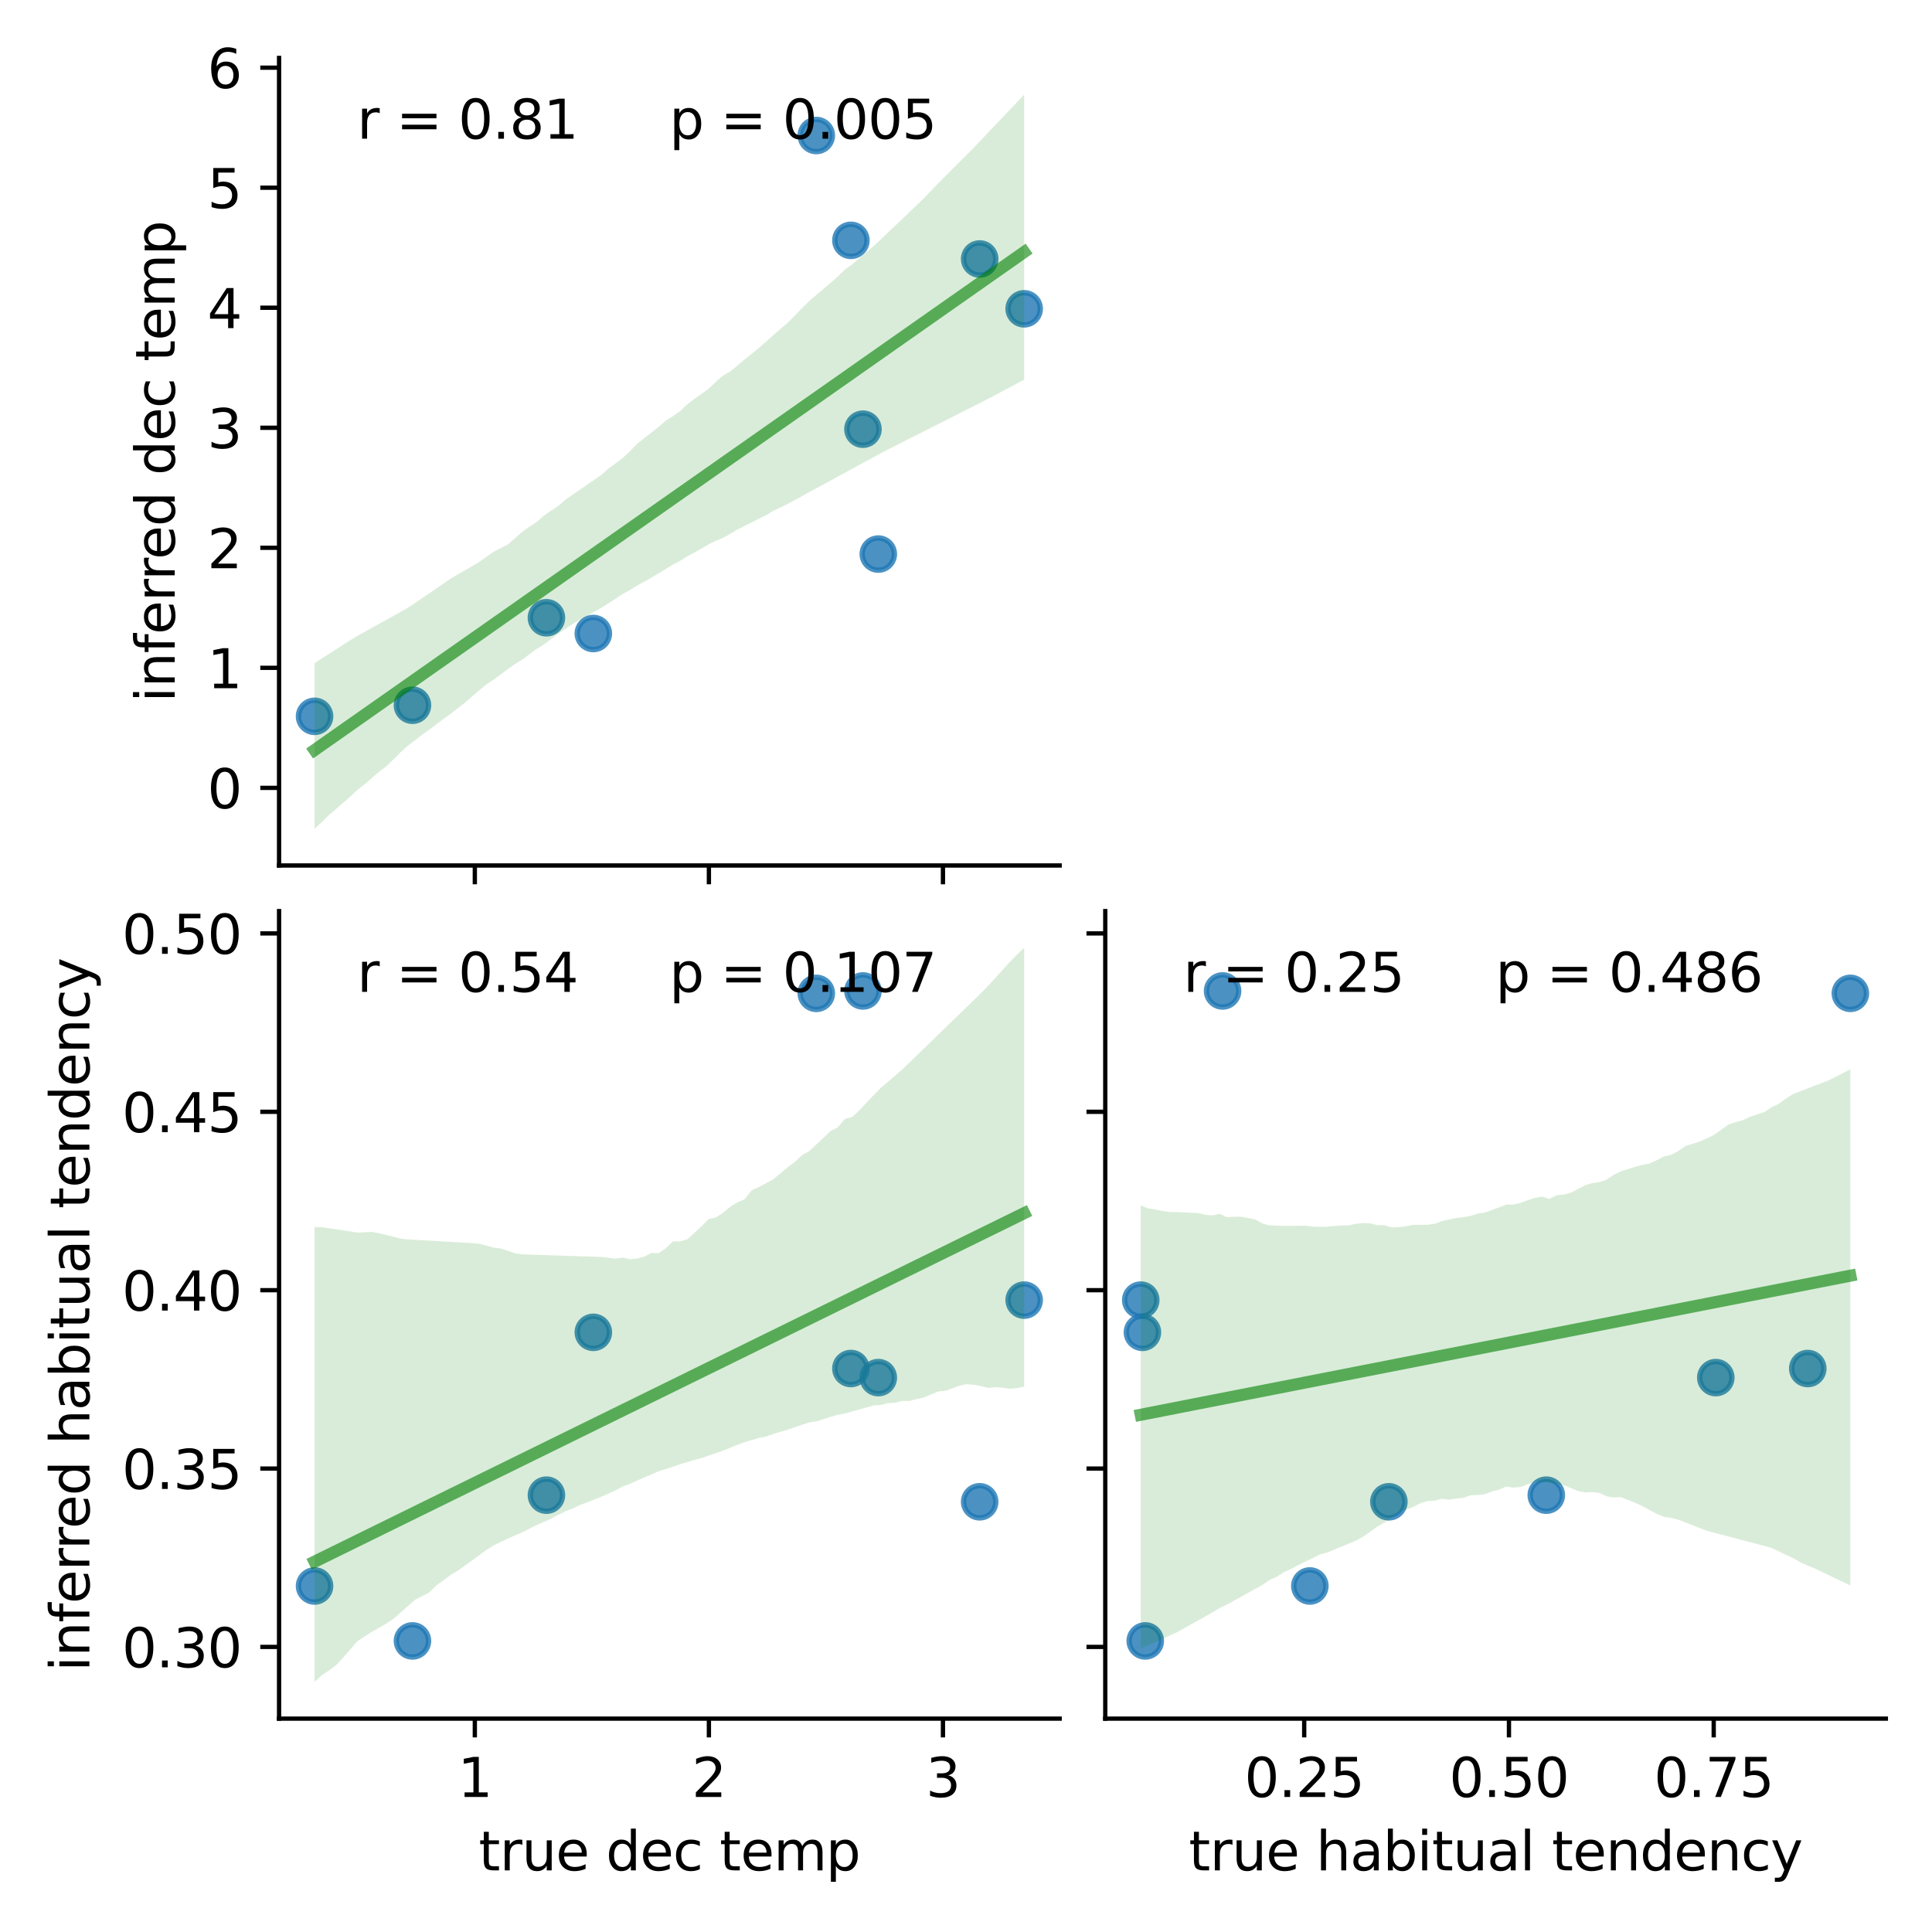<?xml version="1.0" encoding="utf-8" standalone="no"?>
<!DOCTYPE svg PUBLIC "-//W3C//DTD SVG 1.1//EN"
  "http://www.w3.org/Graphics/SVG/1.1/DTD/svg11.dtd">
<svg xmlns:xlink="http://www.w3.org/1999/xlink" width="360pt" height="360pt" viewBox="0 0 360 360" xmlns="http://www.w3.org/2000/svg" version="1.1">
 <defs>
  <style type="text/css">*{stroke-linejoin: round; stroke-linecap: butt}</style>
 </defs>
 <g id="figure_1">
  <g id="patch_1">
   <path d="M 0 360 
L 360 360 
L 360 0 
L 0 0 
z
" style="fill: #ffffff"/>
  </g>
  <g id="axes_1">
   <g id="patch_2">
    <path d="M 52 161.27 
L 197.45 161.27 
L 197.45 10.8 
L 52 10.8 
z
" style="fill: #ffffff"/>
   </g>
   <g id="PathCollection_1">
    <defs>
     <path id="ma5addec339" d="M 0 3 
C 0.796 3 1.559 2.684 2.121 2.121 
C 2.684 1.559 3 0.796 3 0 
C 3 -0.796 2.684 -1.559 2.121 -2.121 
C 1.559 -2.684 0.796 -3 0 -3 
C -0.796 -3 -1.559 -2.684 -2.121 -2.121 
C -2.684 -1.559 -3 -0.796 -3 0 
C -3 0.796 -2.684 1.559 -2.121 2.121 
C -1.559 2.684 -0.796 3 0 3 
z
" style="stroke: #1f77b4; stroke-opacity: 0.8"/>
    </defs>
    <g clip-path="url(#p01427570dd)">
     <use xlink:href="#ma5addec339" x="101.819" y="115.111" style="fill: #1f77b4; fill-opacity: 0.8; stroke: #1f77b4; stroke-opacity: 0.8"/>
     <use xlink:href="#ma5addec339" x="152.105" y="25.25" style="fill: #1f77b4; fill-opacity: 0.8; stroke: #1f77b4; stroke-opacity: 0.8"/>
     <use xlink:href="#ma5addec339" x="190.839" y="57.54" style="fill: #1f77b4; fill-opacity: 0.8; stroke: #1f77b4; stroke-opacity: 0.8"/>
     <use xlink:href="#ma5addec339" x="76.854" y="131.409" style="fill: #1f77b4; fill-opacity: 0.8; stroke: #1f77b4; stroke-opacity: 0.8"/>
     <use xlink:href="#ma5addec339" x="163.658" y="103.243" style="fill: #1f77b4; fill-opacity: 0.8; stroke: #1f77b4; stroke-opacity: 0.8"/>
     <use xlink:href="#ma5addec339" x="158.553" y="44.785" style="fill: #1f77b4; fill-opacity: 0.8; stroke: #1f77b4; stroke-opacity: 0.8"/>
     <use xlink:href="#ma5addec339" x="182.548" y="48.258" style="fill: #1f77b4; fill-opacity: 0.8; stroke: #1f77b4; stroke-opacity: 0.8"/>
     <use xlink:href="#ma5addec339" x="58.611" y="133.477" style="fill: #1f77b4; fill-opacity: 0.8; stroke: #1f77b4; stroke-opacity: 0.8"/>
     <use xlink:href="#ma5addec339" x="110.559" y="118.046" style="fill: #1f77b4; fill-opacity: 0.8; stroke: #1f77b4; stroke-opacity: 0.8"/>
     <use xlink:href="#ma5addec339" x="160.797" y="79.974" style="fill: #1f77b4; fill-opacity: 0.8; stroke: #1f77b4; stroke-opacity: 0.8"/>
    </g>
   </g>
   <g id="PolyCollection_1">
    <path d="M 58.611 123.565 
L 58.611 154.431 
L 59.947 153.193 
L 61.283 151.884 
L 62.618 150.733 
L 63.954 149.578 
L 65.29 148.423 
L 66.625 147.179 
L 67.961 146.111 
L 69.296 144.97 
L 70.632 143.82 
L 71.968 142.79 
L 73.303 141.52 
L 74.639 140.188 
L 75.975 138.98 
L 77.31 137.971 
L 78.646 136.909 
L 79.981 135.961 
L 81.317 134.958 
L 82.653 133.954 
L 83.988 132.977 
L 85.324 131.941 
L 86.66 130.919 
L 87.995 129.756 
L 89.331 128.597 
L 90.666 127.512 
L 92.002 126.623 
L 93.338 125.638 
L 94.673 124.653 
L 96.009 123.686 
L 97.345 122.888 
L 98.68 121.896 
L 100.016 120.896 
L 101.351 120.092 
L 102.687 119.078 
L 104.023 118.107 
L 105.358 117.179 
L 106.694 116.254 
L 108.03 115.502 
L 109.365 114.755 
L 110.701 114.011 
L 112.037 113.259 
L 113.372 112.417 
L 114.708 111.572 
L 116.043 110.668 
L 117.379 109.952 
L 118.715 109.106 
L 120.05 108.399 
L 121.386 107.624 
L 122.722 106.846 
L 124.057 106.023 
L 125.393 105.197 
L 126.728 104.517 
L 128.064 103.64 
L 129.4 102.964 
L 130.735 102.199 
L 132.071 101.416 
L 133.407 100.779 
L 134.742 100.217 
L 136.078 99.465 
L 137.413 98.67 
L 138.749 98.002 
L 140.085 97.33 
L 141.42 96.659 
L 142.756 95.988 
L 144.092 95.19 
L 145.427 94.556 
L 146.763 93.903 
L 148.099 93.179 
L 149.434 92.45 
L 150.77 91.698 
L 152.105 90.993 
L 153.441 90.267 
L 154.777 89.541 
L 156.112 88.804 
L 157.448 88.082 
L 158.784 87.357 
L 160.119 86.631 
L 161.455 85.906 
L 162.79 85.18 
L 164.126 84.454 
L 165.462 83.762 
L 166.797 83.087 
L 168.133 82.404 
L 169.469 81.716 
L 170.804 81.051 
L 172.14 80.377 
L 173.475 79.702 
L 174.811 79.028 
L 176.147 78.354 
L 177.482 77.679 
L 178.818 77.005 
L 180.154 76.329 
L 181.489 75.653 
L 182.825 74.977 
L 184.16 74.301 
L 185.496 73.597 
L 186.832 72.885 
L 188.167 72.173 
L 189.503 71.46 
L 190.839 70.746 
L 190.839 17.64 
L 190.839 17.64 
L 189.503 19.042 
L 188.167 20.448 
L 186.832 21.854 
L 185.496 23.26 
L 184.16 24.666 
L 182.825 26.072 
L 181.489 27.478 
L 180.154 28.816 
L 178.818 30.15 
L 177.482 31.483 
L 176.147 32.817 
L 174.811 34.16 
L 173.475 35.552 
L 172.14 36.944 
L 170.804 38.24 
L 169.469 39.515 
L 168.133 40.808 
L 166.797 42.061 
L 165.462 43.335 
L 164.126 44.598 
L 162.79 45.842 
L 161.455 46.999 
L 160.119 48.144 
L 158.784 49.274 
L 157.448 50.211 
L 156.112 51.543 
L 154.777 52.68 
L 153.441 53.823 
L 152.105 54.967 
L 150.77 56.11 
L 149.434 57.423 
L 148.099 58.794 
L 146.763 60.159 
L 145.427 61.293 
L 144.092 62.432 
L 142.756 63.643 
L 141.42 64.829 
L 140.085 65.9 
L 138.749 66.978 
L 137.413 68.116 
L 136.078 69.211 
L 134.742 69.982 
L 133.407 71.116 
L 132.071 72.396 
L 130.735 73.381 
L 129.4 74.326 
L 128.064 75.332 
L 126.728 76.601 
L 125.393 77.552 
L 124.057 78.375 
L 122.722 79.551 
L 121.386 80.599 
L 120.05 81.637 
L 118.715 82.678 
L 117.379 84.077 
L 116.043 85.335 
L 114.708 86.332 
L 113.372 87.312 
L 112.037 88.505 
L 110.701 89.425 
L 109.365 90.345 
L 108.03 91.265 
L 106.694 92.186 
L 105.358 93.11 
L 104.023 94.285 
L 102.687 95.152 
L 101.351 96.07 
L 100.016 97.268 
L 98.68 98.127 
L 97.345 99.075 
L 96.009 100.253 
L 94.673 101.423 
L 93.338 102.111 
L 92.002 102.799 
L 90.666 103.729 
L 89.331 104.688 
L 87.995 105.496 
L 86.66 106.252 
L 85.324 107.008 
L 83.988 107.81 
L 82.653 108.725 
L 81.317 109.64 
L 79.981 110.554 
L 78.646 111.469 
L 77.31 112.384 
L 75.975 113.279 
L 74.639 114.022 
L 73.303 114.764 
L 71.968 115.507 
L 70.632 116.249 
L 69.296 116.992 
L 67.961 117.734 
L 66.625 118.477 
L 65.29 119.273 
L 63.954 120.131 
L 62.618 120.99 
L 61.283 121.848 
L 59.947 122.707 
L 58.611 123.565 
z
" clip-path="url(#p01427570dd)" style="fill: #008000; fill-opacity: 0.15"/>
   </g>
   <g id="matplotlib.axis_1">
    <g id="xtick_1">
     <g id="line2d_1">
      <defs>
       <path id="m2830a2d3ae" d="M 0 0 
L 0 3.5 
" style="stroke: #000000; stroke-width: 0.8"/>
      </defs>
      <g>
       <use xlink:href="#m2830a2d3ae" x="88.478" y="161.27" style="stroke: #000000; stroke-width: 0.8"/>
      </g>
     </g>
    </g>
    <g id="xtick_2">
     <g id="line2d_2">
      <g>
       <use xlink:href="#m2830a2d3ae" x="132.092" y="161.27" style="stroke: #000000; stroke-width: 0.8"/>
      </g>
     </g>
    </g>
    <g id="xtick_3">
     <g id="line2d_3">
      <g>
       <use xlink:href="#m2830a2d3ae" x="175.706" y="161.27" style="stroke: #000000; stroke-width: 0.8"/>
      </g>
     </g>
    </g>
   </g>
   <g id="matplotlib.axis_2">
    <g id="ytick_1">
     <g id="line2d_4">
      <defs>
       <path id="m79eed0178d" d="M 0 0 
L -3.5 0 
" style="stroke: #000000; stroke-width: 0.8"/>
      </defs>
      <g>
       <use xlink:href="#m79eed0178d" x="52" y="146.807" style="stroke: #000000; stroke-width: 0.8"/>
      </g>
     </g>
     <g id="text_1">
      <!-- 0 -->
      <g transform="translate(38.638 150.606) scale(0.1 -0.1)">
       <defs>
        <path id="DejaVuSans-30" d="M 2034 4250 
Q 1547 4250 1301 3770 
Q 1056 3291 1056 2328 
Q 1056 1369 1301 889 
Q 1547 409 2034 409 
Q 2525 409 2770 889 
Q 3016 1369 3016 2328 
Q 3016 3291 2770 3770 
Q 2525 4250 2034 4250 
z
M 2034 4750 
Q 2819 4750 3233 4129 
Q 3647 3509 3647 2328 
Q 3647 1150 3233 529 
Q 2819 -91 2034 -91 
Q 1250 -91 836 529 
Q 422 1150 422 2328 
Q 422 3509 836 4129 
Q 1250 4750 2034 4750 
z
" transform="scale(0.016)"/>
       </defs>
       <use xlink:href="#DejaVuSans-30"/>
      </g>
     </g>
    </g>
    <g id="ytick_2">
     <g id="line2d_5">
      <g>
       <use xlink:href="#m79eed0178d" x="52" y="124.441" style="stroke: #000000; stroke-width: 0.8"/>
      </g>
     </g>
     <g id="text_2">
      <!-- 1 -->
      <g transform="translate(38.638 128.24) scale(0.1 -0.1)">
       <defs>
        <path id="DejaVuSans-31" d="M 794 531 
L 1825 531 
L 1825 4091 
L 703 3866 
L 703 4441 
L 1819 4666 
L 2450 4666 
L 2450 531 
L 3481 531 
L 3481 0 
L 794 0 
L 794 531 
z
" transform="scale(0.016)"/>
       </defs>
       <use xlink:href="#DejaVuSans-31"/>
      </g>
     </g>
    </g>
    <g id="ytick_3">
     <g id="line2d_6">
      <g>
       <use xlink:href="#m79eed0178d" x="52" y="102.075" style="stroke: #000000; stroke-width: 0.8"/>
      </g>
     </g>
     <g id="text_3">
      <!-- 2 -->
      <g transform="translate(38.638 105.874) scale(0.1 -0.1)">
       <defs>
        <path id="DejaVuSans-32" d="M 1228 531 
L 3431 531 
L 3431 0 
L 469 0 
L 469 531 
Q 828 903 1448 1529 
Q 2069 2156 2228 2338 
Q 2531 2678 2651 2914 
Q 2772 3150 2772 3378 
Q 2772 3750 2511 3984 
Q 2250 4219 1831 4219 
Q 1534 4219 1204 4116 
Q 875 4013 500 3803 
L 500 4441 
Q 881 4594 1212 4672 
Q 1544 4750 1819 4750 
Q 2544 4750 2975 4387 
Q 3406 4025 3406 3419 
Q 3406 3131 3298 2873 
Q 3191 2616 2906 2266 
Q 2828 2175 2409 1742 
Q 1991 1309 1228 531 
z
" transform="scale(0.016)"/>
       </defs>
       <use xlink:href="#DejaVuSans-32"/>
      </g>
     </g>
    </g>
    <g id="ytick_4">
     <g id="line2d_7">
      <g>
       <use xlink:href="#m79eed0178d" x="52" y="79.708" style="stroke: #000000; stroke-width: 0.8"/>
      </g>
     </g>
     <g id="text_4">
      <!-- 3 -->
      <g transform="translate(38.638 83.508) scale(0.1 -0.1)">
       <defs>
        <path id="DejaVuSans-33" d="M 2597 2516 
Q 3050 2419 3304 2112 
Q 3559 1806 3559 1356 
Q 3559 666 3084 287 
Q 2609 -91 1734 -91 
Q 1441 -91 1130 -33 
Q 819 25 488 141 
L 488 750 
Q 750 597 1062 519 
Q 1375 441 1716 441 
Q 2309 441 2620 675 
Q 2931 909 2931 1356 
Q 2931 1769 2642 2001 
Q 2353 2234 1838 2234 
L 1294 2234 
L 1294 2753 
L 1863 2753 
Q 2328 2753 2575 2939 
Q 2822 3125 2822 3475 
Q 2822 3834 2567 4026 
Q 2313 4219 1838 4219 
Q 1578 4219 1281 4162 
Q 984 4106 628 3988 
L 628 4550 
Q 988 4650 1302 4700 
Q 1616 4750 1894 4750 
Q 2613 4750 3031 4423 
Q 3450 4097 3450 3541 
Q 3450 3153 3228 2886 
Q 3006 2619 2597 2516 
z
" transform="scale(0.016)"/>
       </defs>
       <use xlink:href="#DejaVuSans-33"/>
      </g>
     </g>
    </g>
    <g id="ytick_5">
     <g id="line2d_8">
      <g>
       <use xlink:href="#m79eed0178d" x="52" y="57.342" style="stroke: #000000; stroke-width: 0.8"/>
      </g>
     </g>
     <g id="text_5">
      <!-- 4 -->
      <g transform="translate(38.638 61.142) scale(0.1 -0.1)">
       <defs>
        <path id="DejaVuSans-34" d="M 2419 4116 
L 825 1625 
L 2419 1625 
L 2419 4116 
z
M 2253 4666 
L 3047 4666 
L 3047 1625 
L 3713 1625 
L 3713 1100 
L 3047 1100 
L 3047 0 
L 2419 0 
L 2419 1100 
L 313 1100 
L 313 1709 
L 2253 4666 
z
" transform="scale(0.016)"/>
       </defs>
       <use xlink:href="#DejaVuSans-34"/>
      </g>
     </g>
    </g>
    <g id="ytick_6">
     <g id="line2d_9">
      <g>
       <use xlink:href="#m79eed0178d" x="52" y="34.976" style="stroke: #000000; stroke-width: 0.8"/>
      </g>
     </g>
     <g id="text_6">
      <!-- 5 -->
      <g transform="translate(38.638 38.775) scale(0.1 -0.1)">
       <defs>
        <path id="DejaVuSans-35" d="M 691 4666 
L 3169 4666 
L 3169 4134 
L 1269 4134 
L 1269 2991 
Q 1406 3038 1543 3061 
Q 1681 3084 1819 3084 
Q 2600 3084 3056 2656 
Q 3513 2228 3513 1497 
Q 3513 744 3044 326 
Q 2575 -91 1722 -91 
Q 1428 -91 1123 -41 
Q 819 9 494 109 
L 494 744 
Q 775 591 1075 516 
Q 1375 441 1709 441 
Q 2250 441 2565 725 
Q 2881 1009 2881 1497 
Q 2881 1984 2565 2268 
Q 2250 2553 1709 2553 
Q 1456 2553 1204 2497 
Q 953 2441 691 2322 
L 691 4666 
z
" transform="scale(0.016)"/>
       </defs>
       <use xlink:href="#DejaVuSans-35"/>
      </g>
     </g>
    </g>
    <g id="ytick_7">
     <g id="line2d_10">
      <g>
       <use xlink:href="#m79eed0178d" x="52" y="12.61" style="stroke: #000000; stroke-width: 0.8"/>
      </g>
     </g>
     <g id="text_7">
      <!-- 6 -->
      <g transform="translate(38.638 16.409) scale(0.1 -0.1)">
       <defs>
        <path id="DejaVuSans-36" d="M 2113 2584 
Q 1688 2584 1439 2293 
Q 1191 2003 1191 1497 
Q 1191 994 1439 701 
Q 1688 409 2113 409 
Q 2538 409 2786 701 
Q 3034 994 3034 1497 
Q 3034 2003 2786 2293 
Q 2538 2584 2113 2584 
z
M 3366 4563 
L 3366 3988 
Q 3128 4100 2886 4159 
Q 2644 4219 2406 4219 
Q 1781 4219 1451 3797 
Q 1122 3375 1075 2522 
Q 1259 2794 1537 2939 
Q 1816 3084 2150 3084 
Q 2853 3084 3261 2657 
Q 3669 2231 3669 1497 
Q 3669 778 3244 343 
Q 2819 -91 2113 -91 
Q 1303 -91 875 529 
Q 447 1150 447 2328 
Q 447 3434 972 4092 
Q 1497 4750 2381 4750 
Q 2619 4750 2861 4703 
Q 3103 4656 3366 4563 
z
" transform="scale(0.016)"/>
       </defs>
       <use xlink:href="#DejaVuSans-36"/>
      </g>
     </g>
    </g>
    <g id="text_8">
     <!-- inferred dec temp -->
     <g transform="translate(32.558 130.851) rotate(-90) scale(0.1 -0.1)">
      <defs>
       <path id="DejaVuSans-69" d="M 603 3500 
L 1178 3500 
L 1178 0 
L 603 0 
L 603 3500 
z
M 603 4863 
L 1178 4863 
L 1178 4134 
L 603 4134 
L 603 4863 
z
" transform="scale(0.016)"/>
       <path id="DejaVuSans-6e" d="M 3513 2113 
L 3513 0 
L 2938 0 
L 2938 2094 
Q 2938 2591 2744 2837 
Q 2550 3084 2163 3084 
Q 1697 3084 1428 2787 
Q 1159 2491 1159 1978 
L 1159 0 
L 581 0 
L 581 3500 
L 1159 3500 
L 1159 2956 
Q 1366 3272 1645 3428 
Q 1925 3584 2291 3584 
Q 2894 3584 3203 3211 
Q 3513 2838 3513 2113 
z
" transform="scale(0.016)"/>
       <path id="DejaVuSans-66" d="M 2375 4863 
L 2375 4384 
L 1825 4384 
Q 1516 4384 1395 4259 
Q 1275 4134 1275 3809 
L 1275 3500 
L 2222 3500 
L 2222 3053 
L 1275 3053 
L 1275 0 
L 697 0 
L 697 3053 
L 147 3053 
L 147 3500 
L 697 3500 
L 697 3744 
Q 697 4328 969 4595 
Q 1241 4863 1831 4863 
L 2375 4863 
z
" transform="scale(0.016)"/>
       <path id="DejaVuSans-65" d="M 3597 1894 
L 3597 1613 
L 953 1613 
Q 991 1019 1311 708 
Q 1631 397 2203 397 
Q 2534 397 2845 478 
Q 3156 559 3463 722 
L 3463 178 
Q 3153 47 2828 -22 
Q 2503 -91 2169 -91 
Q 1331 -91 842 396 
Q 353 884 353 1716 
Q 353 2575 817 3079 
Q 1281 3584 2069 3584 
Q 2775 3584 3186 3129 
Q 3597 2675 3597 1894 
z
M 3022 2063 
Q 3016 2534 2758 2815 
Q 2500 3097 2075 3097 
Q 1594 3097 1305 2825 
Q 1016 2553 972 2059 
L 3022 2063 
z
" transform="scale(0.016)"/>
       <path id="DejaVuSans-72" d="M 2631 2963 
Q 2534 3019 2420 3045 
Q 2306 3072 2169 3072 
Q 1681 3072 1420 2755 
Q 1159 2438 1159 1844 
L 1159 0 
L 581 0 
L 581 3500 
L 1159 3500 
L 1159 2956 
Q 1341 3275 1631 3429 
Q 1922 3584 2338 3584 
Q 2397 3584 2469 3576 
Q 2541 3569 2628 3553 
L 2631 2963 
z
" transform="scale(0.016)"/>
       <path id="DejaVuSans-64" d="M 2906 2969 
L 2906 4863 
L 3481 4863 
L 3481 0 
L 2906 0 
L 2906 525 
Q 2725 213 2448 61 
Q 2172 -91 1784 -91 
Q 1150 -91 751 415 
Q 353 922 353 1747 
Q 353 2572 751 3078 
Q 1150 3584 1784 3584 
Q 2172 3584 2448 3432 
Q 2725 3281 2906 2969 
z
M 947 1747 
Q 947 1113 1208 752 
Q 1469 391 1925 391 
Q 2381 391 2643 752 
Q 2906 1113 2906 1747 
Q 2906 2381 2643 2742 
Q 2381 3103 1925 3103 
Q 1469 3103 1208 2742 
Q 947 2381 947 1747 
z
" transform="scale(0.016)"/>
       <path id="DejaVuSans-20" transform="scale(0.016)"/>
       <path id="DejaVuSans-63" d="M 3122 3366 
L 3122 2828 
Q 2878 2963 2633 3030 
Q 2388 3097 2138 3097 
Q 1578 3097 1268 2742 
Q 959 2388 959 1747 
Q 959 1106 1268 751 
Q 1578 397 2138 397 
Q 2388 397 2633 464 
Q 2878 531 3122 666 
L 3122 134 
Q 2881 22 2623 -34 
Q 2366 -91 2075 -91 
Q 1284 -91 818 406 
Q 353 903 353 1747 
Q 353 2603 823 3093 
Q 1294 3584 2113 3584 
Q 2378 3584 2631 3529 
Q 2884 3475 3122 3366 
z
" transform="scale(0.016)"/>
       <path id="DejaVuSans-74" d="M 1172 4494 
L 1172 3500 
L 2356 3500 
L 2356 3053 
L 1172 3053 
L 1172 1153 
Q 1172 725 1289 603 
Q 1406 481 1766 481 
L 2356 481 
L 2356 0 
L 1766 0 
Q 1100 0 847 248 
Q 594 497 594 1153 
L 594 3053 
L 172 3053 
L 172 3500 
L 594 3500 
L 594 4494 
L 1172 4494 
z
" transform="scale(0.016)"/>
       <path id="DejaVuSans-6d" d="M 3328 2828 
Q 3544 3216 3844 3400 
Q 4144 3584 4550 3584 
Q 5097 3584 5394 3201 
Q 5691 2819 5691 2113 
L 5691 0 
L 5113 0 
L 5113 2094 
Q 5113 2597 4934 2840 
Q 4756 3084 4391 3084 
Q 3944 3084 3684 2787 
Q 3425 2491 3425 1978 
L 3425 0 
L 2847 0 
L 2847 2094 
Q 2847 2600 2669 2842 
Q 2491 3084 2119 3084 
Q 1678 3084 1418 2786 
Q 1159 2488 1159 1978 
L 1159 0 
L 581 0 
L 581 3500 
L 1159 3500 
L 1159 2956 
Q 1356 3278 1631 3431 
Q 1906 3584 2284 3584 
Q 2666 3584 2933 3390 
Q 3200 3197 3328 2828 
z
" transform="scale(0.016)"/>
       <path id="DejaVuSans-70" d="M 1159 525 
L 1159 -1331 
L 581 -1331 
L 581 3500 
L 1159 3500 
L 1159 2969 
Q 1341 3281 1617 3432 
Q 1894 3584 2278 3584 
Q 2916 3584 3314 3078 
Q 3713 2572 3713 1747 
Q 3713 922 3314 415 
Q 2916 -91 2278 -91 
Q 1894 -91 1617 61 
Q 1341 213 1159 525 
z
M 3116 1747 
Q 3116 2381 2855 2742 
Q 2594 3103 2138 3103 
Q 1681 3103 1420 2742 
Q 1159 2381 1159 1747 
Q 1159 1113 1420 752 
Q 1681 391 2138 391 
Q 2594 391 2855 752 
Q 3116 1113 3116 1747 
z
" transform="scale(0.016)"/>
      </defs>
      <use xlink:href="#DejaVuSans-69"/>
      <use xlink:href="#DejaVuSans-6e" x="27.783"/>
      <use xlink:href="#DejaVuSans-66" x="91.162"/>
      <use xlink:href="#DejaVuSans-65" x="126.367"/>
      <use xlink:href="#DejaVuSans-72" x="187.891"/>
      <use xlink:href="#DejaVuSans-72" x="227.254"/>
      <use xlink:href="#DejaVuSans-65" x="266.117"/>
      <use xlink:href="#DejaVuSans-64" x="327.641"/>
      <use xlink:href="#DejaVuSans-20" x="391.117"/>
      <use xlink:href="#DejaVuSans-64" x="422.904"/>
      <use xlink:href="#DejaVuSans-65" x="486.381"/>
      <use xlink:href="#DejaVuSans-63" x="547.904"/>
      <use xlink:href="#DejaVuSans-20" x="602.885"/>
      <use xlink:href="#DejaVuSans-74" x="634.672"/>
      <use xlink:href="#DejaVuSans-65" x="673.881"/>
      <use xlink:href="#DejaVuSans-6d" x="735.404"/>
      <use xlink:href="#DejaVuSans-70" x="832.816"/>
     </g>
    </g>
   </g>
   <g id="line2d_11">
    <path d="M 58.611 139.762 
L 59.947 138.825 
L 61.283 137.887 
L 62.618 136.95 
L 63.954 136.013 
L 65.29 135.075 
L 66.625 134.138 
L 67.961 133.201 
L 69.296 132.263 
L 70.632 131.326 
L 71.968 130.389 
L 73.303 129.451 
L 74.639 128.514 
L 75.975 127.577 
L 77.31 126.64 
L 78.646 125.702 
L 79.981 124.765 
L 81.317 123.828 
L 82.653 122.89 
L 83.988 121.953 
L 85.324 121.016 
L 86.66 120.078 
L 87.995 119.141 
L 89.331 118.204 
L 90.666 117.267 
L 92.002 116.329 
L 93.338 115.392 
L 94.673 114.455 
L 96.009 113.517 
L 97.345 112.58 
L 98.68 111.643 
L 100.016 110.705 
L 101.351 109.768 
L 102.687 108.831 
L 104.023 107.893 
L 105.358 106.956 
L 106.694 106.019 
L 108.03 105.082 
L 109.365 104.144 
L 110.701 103.207 
L 112.037 102.27 
L 113.372 101.332 
L 114.708 100.395 
L 116.043 99.458 
L 117.379 98.52 
L 118.715 97.583 
L 120.05 96.646 
L 121.386 95.709 
L 122.722 94.771 
L 124.057 93.834 
L 125.393 92.897 
L 126.728 91.959 
L 128.064 91.022 
L 129.4 90.085 
L 130.735 89.147 
L 132.071 88.21 
L 133.407 87.273 
L 134.742 86.335 
L 136.078 85.398 
L 137.413 84.461 
L 138.749 83.524 
L 140.085 82.586 
L 141.42 81.649 
L 142.756 80.712 
L 144.092 79.774 
L 145.427 78.837 
L 146.763 77.9 
L 148.099 76.962 
L 149.434 76.025 
L 150.77 75.088 
L 152.105 74.151 
L 153.441 73.213 
L 154.777 72.276 
L 156.112 71.339 
L 157.448 70.401 
L 158.784 69.464 
L 160.119 68.527 
L 161.455 67.589 
L 162.79 66.652 
L 164.126 65.715 
L 165.462 64.777 
L 166.797 63.84 
L 168.133 62.903 
L 169.469 61.966 
L 170.804 61.028 
L 172.14 60.091 
L 173.475 59.154 
L 174.811 58.216 
L 176.147 57.279 
L 177.482 56.342 
L 178.818 55.404 
L 180.154 54.467 
L 181.489 53.53 
L 182.825 52.593 
L 184.16 51.655 
L 185.496 50.718 
L 186.832 49.781 
L 188.167 48.843 
L 189.503 47.906 
L 190.839 46.969 
" clip-path="url(#p01427570dd)" style="fill: none; stroke: #008000; stroke-opacity: 0.6; stroke-width: 2.25; stroke-linecap: square"/>
   </g>
   <g id="patch_3">
    <path d="M 52 161.27 
L 52 10.8 
" style="fill: none; stroke: #000000; stroke-width: 0.8; stroke-linejoin: miter; stroke-linecap: square"/>
   </g>
   <g id="patch_4">
    <path d="M 52 161.27 
L 197.45 161.27 
" style="fill: none; stroke: #000000; stroke-width: 0.8; stroke-linejoin: miter; stroke-linecap: square"/>
   </g>
   <g id="text_9">
    <!-- r = 0.81  -->
    <g transform="translate(66.545 25.847) scale(0.1 -0.1)">
     <defs>
      <path id="DejaVuSans-3d" d="M 678 2906 
L 4684 2906 
L 4684 2381 
L 678 2381 
L 678 2906 
z
M 678 1631 
L 4684 1631 
L 4684 1100 
L 678 1100 
L 678 1631 
z
" transform="scale(0.016)"/>
      <path id="DejaVuSans-2e" d="M 684 794 
L 1344 794 
L 1344 0 
L 684 0 
L 684 794 
z
" transform="scale(0.016)"/>
      <path id="DejaVuSans-38" d="M 2034 2216 
Q 1584 2216 1326 1975 
Q 1069 1734 1069 1313 
Q 1069 891 1326 650 
Q 1584 409 2034 409 
Q 2484 409 2743 651 
Q 3003 894 3003 1313 
Q 3003 1734 2745 1975 
Q 2488 2216 2034 2216 
z
M 1403 2484 
Q 997 2584 770 2862 
Q 544 3141 544 3541 
Q 544 4100 942 4425 
Q 1341 4750 2034 4750 
Q 2731 4750 3128 4425 
Q 3525 4100 3525 3541 
Q 3525 3141 3298 2862 
Q 3072 2584 2669 2484 
Q 3125 2378 3379 2068 
Q 3634 1759 3634 1313 
Q 3634 634 3220 271 
Q 2806 -91 2034 -91 
Q 1263 -91 848 271 
Q 434 634 434 1313 
Q 434 1759 690 2068 
Q 947 2378 1403 2484 
z
M 1172 3481 
Q 1172 3119 1398 2916 
Q 1625 2713 2034 2713 
Q 2441 2713 2670 2916 
Q 2900 3119 2900 3481 
Q 2900 3844 2670 4047 
Q 2441 4250 2034 4250 
Q 1625 4250 1398 4047 
Q 1172 3844 1172 3481 
z
" transform="scale(0.016)"/>
     </defs>
     <use xlink:href="#DejaVuSans-72"/>
     <use xlink:href="#DejaVuSans-20" x="41.113"/>
     <use xlink:href="#DejaVuSans-3d" x="72.9"/>
     <use xlink:href="#DejaVuSans-20" x="156.689"/>
     <use xlink:href="#DejaVuSans-30" x="188.477"/>
     <use xlink:href="#DejaVuSans-2e" x="252.1"/>
     <use xlink:href="#DejaVuSans-38" x="283.887"/>
     <use xlink:href="#DejaVuSans-31" x="347.51"/>
     <use xlink:href="#DejaVuSans-20" x="411.133"/>
    </g>
   </g>
   <g id="text_10">
    <!-- p = 0.005 -->
    <g transform="translate(124.725 25.847) scale(0.1 -0.1)">
     <use xlink:href="#DejaVuSans-70"/>
     <use xlink:href="#DejaVuSans-20" x="63.477"/>
     <use xlink:href="#DejaVuSans-3d" x="95.264"/>
     <use xlink:href="#DejaVuSans-20" x="179.053"/>
     <use xlink:href="#DejaVuSans-30" x="210.84"/>
     <use xlink:href="#DejaVuSans-2e" x="274.463"/>
     <use xlink:href="#DejaVuSans-30" x="306.25"/>
     <use xlink:href="#DejaVuSans-30" x="369.873"/>
     <use xlink:href="#DejaVuSans-35" x="433.496"/>
    </g>
   </g>
  </g>
  <g id="axes_2">
   <g id="patch_5">
    <path d="M 52 320.24 
L 197.45 320.24 
L 197.45 169.77 
L 52 169.77 
z
" style="fill: #ffffff"/>
   </g>
   <g id="PathCollection_2">
    <g clip-path="url(#padf25f0074)">
     <use xlink:href="#ma5addec339" x="101.819" y="278.603" style="fill: #1f77b4; fill-opacity: 0.8; stroke: #1f77b4; stroke-opacity: 0.8"/>
     <use xlink:href="#ma5addec339" x="152.105" y="185.098" style="fill: #1f77b4; fill-opacity: 0.8; stroke: #1f77b4; stroke-opacity: 0.8"/>
     <use xlink:href="#ma5addec339" x="190.839" y="242.258" style="fill: #1f77b4; fill-opacity: 0.8; stroke: #1f77b4; stroke-opacity: 0.8"/>
     <use xlink:href="#ma5addec339" x="76.854" y="305.76" style="fill: #1f77b4; fill-opacity: 0.8; stroke: #1f77b4; stroke-opacity: 0.8"/>
     <use xlink:href="#ma5addec339" x="163.658" y="256.698" style="fill: #1f77b4; fill-opacity: 0.8; stroke: #1f77b4; stroke-opacity: 0.8"/>
     <use xlink:href="#ma5addec339" x="158.553" y="255.005" style="fill: #1f77b4; fill-opacity: 0.8; stroke: #1f77b4; stroke-opacity: 0.8"/>
     <use xlink:href="#ma5addec339" x="182.548" y="279.835" style="fill: #1f77b4; fill-opacity: 0.8; stroke: #1f77b4; stroke-opacity: 0.8"/>
     <use xlink:href="#ma5addec339" x="58.611" y="295.524" style="fill: #1f77b4; fill-opacity: 0.8; stroke: #1f77b4; stroke-opacity: 0.8"/>
     <use xlink:href="#ma5addec339" x="110.559" y="248.261" style="fill: #1f77b4; fill-opacity: 0.8; stroke: #1f77b4; stroke-opacity: 0.8"/>
     <use xlink:href="#ma5addec339" x="160.797" y="184.65" style="fill: #1f77b4; fill-opacity: 0.8; stroke: #1f77b4; stroke-opacity: 0.8"/>
    </g>
   </g>
   <g id="PolyCollection_2">
    <path d="M 58.611 228.642 
L 58.611 313.4 
L 59.947 312.171 
L 61.283 311.282 
L 62.618 310.302 
L 63.954 308.869 
L 65.29 307.33 
L 66.625 305.789 
L 67.961 304.918 
L 69.296 304.062 
L 70.632 303.309 
L 71.968 302.546 
L 73.303 301.64 
L 74.639 300.479 
L 75.975 299.296 
L 77.31 298.108 
L 78.646 297.425 
L 79.981 296.742 
L 81.317 295.408 
L 82.653 294.456 
L 83.988 293.452 
L 85.324 292.647 
L 86.66 291.71 
L 87.995 290.746 
L 89.331 289.757 
L 90.666 288.803 
L 92.002 287.947 
L 93.338 287.285 
L 94.673 286.674 
L 96.009 286.089 
L 97.345 285.51 
L 98.68 284.834 
L 100.016 284.151 
L 101.351 283.587 
L 102.687 282.976 
L 104.023 282.264 
L 105.358 281.61 
L 106.694 281.11 
L 108.03 280.439 
L 109.365 279.964 
L 110.701 279.432 
L 112.037 278.886 
L 113.372 278.309 
L 114.708 277.705 
L 116.043 276.958 
L 117.379 276.494 
L 118.715 275.869 
L 120.05 275.285 
L 121.386 274.748 
L 122.722 274.156 
L 124.057 273.727 
L 125.393 273.307 
L 126.728 272.835 
L 128.064 272.432 
L 129.4 272.035 
L 130.735 271.698 
L 132.071 271.213 
L 133.407 270.767 
L 134.742 270.307 
L 136.078 269.759 
L 137.413 269.21 
L 138.749 268.727 
L 140.085 268.325 
L 141.42 267.941 
L 142.756 267.686 
L 144.092 267.191 
L 145.427 266.799 
L 146.763 266.402 
L 148.099 265.946 
L 149.434 265.489 
L 150.77 265.051 
L 152.105 264.845 
L 153.441 264.438 
L 154.777 264.001 
L 156.112 263.622 
L 157.448 263.381 
L 158.784 263.005 
L 160.119 262.629 
L 161.455 262.253 
L 162.79 261.877 
L 164.126 261.795 
L 165.462 261.454 
L 166.797 261.382 
L 168.133 261.029 
L 169.469 261.052 
L 170.804 260.687 
L 172.14 260.412 
L 173.475 259.844 
L 174.811 259.278 
L 176.147 259.164 
L 177.482 258.677 
L 178.818 258.19 
L 180.154 257.921 
L 181.489 258.028 
L 182.825 258.285 
L 184.16 258.62 
L 185.496 258.472 
L 186.832 258.574 
L 188.167 258.773 
L 189.503 258.655 
L 190.839 258.378 
L 190.839 176.61 
L 190.839 176.61 
L 189.503 177.879 
L 188.167 179.238 
L 186.832 180.711 
L 185.496 182.184 
L 184.16 183.656 
L 182.825 185.029 
L 181.489 186.325 
L 180.154 187.621 
L 178.818 188.917 
L 177.482 190.213 
L 176.147 191.509 
L 174.811 192.805 
L 173.475 194.101 
L 172.14 195.397 
L 170.804 196.693 
L 169.469 197.992 
L 168.133 199.275 
L 166.797 200.421 
L 165.462 201.566 
L 164.126 202.712 
L 162.79 204.062 
L 161.455 205.48 
L 160.119 206.903 
L 158.784 208.144 
L 157.448 208.481 
L 156.112 210.085 
L 154.777 210.732 
L 153.441 212.036 
L 152.105 213.253 
L 150.77 214.515 
L 149.434 215.239 
L 148.099 216.523 
L 146.763 217.509 
L 145.427 218.638 
L 144.092 219.727 
L 142.756 220.459 
L 141.42 221.182 
L 140.085 221.771 
L 138.749 223.46 
L 137.413 224.042 
L 136.078 224.843 
L 134.742 225.965 
L 133.407 226.851 
L 132.071 227.139 
L 130.735 228.478 
L 129.4 229.726 
L 128.064 230.935 
L 126.728 231.309 
L 125.393 231.324 
L 124.057 232.598 
L 122.722 233.509 
L 121.386 233.464 
L 120.05 234.155 
L 118.715 234.512 
L 117.379 234.644 
L 116.043 234.326 
L 114.708 234.537 
L 113.372 234.368 
L 112.037 234.208 
L 110.701 234.165 
L 109.365 234.121 
L 108.03 234.078 
L 106.694 234.034 
L 105.358 233.991 
L 104.023 233.947 
L 102.687 233.904 
L 101.351 233.86 
L 100.016 233.817 
L 98.68 233.773 
L 97.345 233.73 
L 96.009 233.544 
L 94.673 233.086 
L 93.338 232.632 
L 92.002 232.487 
L 90.666 232.12 
L 89.331 231.76 
L 87.995 231.641 
L 86.66 231.56 
L 85.324 231.479 
L 83.988 231.401 
L 82.653 231.325 
L 81.317 231.249 
L 79.981 231.172 
L 78.646 231.096 
L 77.31 231.02 
L 75.975 230.943 
L 74.639 230.791 
L 73.303 230.453 
L 71.968 230.121 
L 70.632 229.789 
L 69.296 229.532 
L 67.961 229.624 
L 66.625 229.677 
L 65.29 229.467 
L 63.954 229.258 
L 62.618 229.061 
L 61.283 228.863 
L 59.947 228.666 
L 58.611 228.642 
z
" clip-path="url(#padf25f0074)" style="fill: #008000; fill-opacity: 0.15"/>
   </g>
   <g id="matplotlib.axis_3">
    <g id="xtick_4">
     <g id="line2d_12">
      <g>
       <use xlink:href="#m2830a2d3ae" x="88.478" y="320.24" style="stroke: #000000; stroke-width: 0.8"/>
      </g>
     </g>
     <g id="text_11">
      <!-- 1 -->
      <g transform="translate(85.297 334.838) scale(0.1 -0.1)">
       <use xlink:href="#DejaVuSans-31"/>
      </g>
     </g>
    </g>
    <g id="xtick_5">
     <g id="line2d_13">
      <g>
       <use xlink:href="#m2830a2d3ae" x="132.092" y="320.24" style="stroke: #000000; stroke-width: 0.8"/>
      </g>
     </g>
     <g id="text_12">
      <!-- 2 -->
      <g transform="translate(128.911 334.838) scale(0.1 -0.1)">
       <use xlink:href="#DejaVuSans-32"/>
      </g>
     </g>
    </g>
    <g id="xtick_6">
     <g id="line2d_14">
      <g>
       <use xlink:href="#m2830a2d3ae" x="175.706" y="320.24" style="stroke: #000000; stroke-width: 0.8"/>
      </g>
     </g>
     <g id="text_13">
      <!-- 3 -->
      <g transform="translate(172.525 334.838) scale(0.1 -0.1)">
       <use xlink:href="#DejaVuSans-33"/>
      </g>
     </g>
    </g>
    <g id="text_14">
     <!-- true dec temp -->
     <g transform="translate(89.205 348.517) scale(0.1 -0.1)">
      <defs>
       <path id="DejaVuSans-75" d="M 544 1381 
L 544 3500 
L 1119 3500 
L 1119 1403 
Q 1119 906 1312 657 
Q 1506 409 1894 409 
Q 2359 409 2629 706 
Q 2900 1003 2900 1516 
L 2900 3500 
L 3475 3500 
L 3475 0 
L 2900 0 
L 2900 538 
Q 2691 219 2414 64 
Q 2138 -91 1772 -91 
Q 1169 -91 856 284 
Q 544 659 544 1381 
z
M 1991 3584 
L 1991 3584 
z
" transform="scale(0.016)"/>
      </defs>
      <use xlink:href="#DejaVuSans-74"/>
      <use xlink:href="#DejaVuSans-72" x="39.209"/>
      <use xlink:href="#DejaVuSans-75" x="80.322"/>
      <use xlink:href="#DejaVuSans-65" x="143.701"/>
      <use xlink:href="#DejaVuSans-20" x="205.225"/>
      <use xlink:href="#DejaVuSans-64" x="237.012"/>
      <use xlink:href="#DejaVuSans-65" x="300.488"/>
      <use xlink:href="#DejaVuSans-63" x="362.012"/>
      <use xlink:href="#DejaVuSans-20" x="416.992"/>
      <use xlink:href="#DejaVuSans-74" x="448.779"/>
      <use xlink:href="#DejaVuSans-65" x="487.988"/>
      <use xlink:href="#DejaVuSans-6d" x="549.512"/>
      <use xlink:href="#DejaVuSans-70" x="646.924"/>
     </g>
    </g>
   </g>
   <g id="matplotlib.axis_4">
    <g id="ytick_8">
     <g id="line2d_15">
      <g>
       <use xlink:href="#m79eed0178d" x="52" y="306.881" style="stroke: #000000; stroke-width: 0.8"/>
      </g>
     </g>
     <g id="text_15">
      <!-- 0.30 -->
      <g transform="translate(22.734 310.68) scale(0.1 -0.1)">
       <use xlink:href="#DejaVuSans-30"/>
       <use xlink:href="#DejaVuSans-2e" x="63.623"/>
       <use xlink:href="#DejaVuSans-33" x="95.41"/>
       <use xlink:href="#DejaVuSans-30" x="159.033"/>
      </g>
     </g>
    </g>
    <g id="ytick_9">
     <g id="line2d_16">
      <g>
       <use xlink:href="#m79eed0178d" x="52" y="273.643" style="stroke: #000000; stroke-width: 0.8"/>
      </g>
     </g>
     <g id="text_16">
      <!-- 0.35 -->
      <g transform="translate(22.734 277.442) scale(0.1 -0.1)">
       <use xlink:href="#DejaVuSans-30"/>
       <use xlink:href="#DejaVuSans-2e" x="63.623"/>
       <use xlink:href="#DejaVuSans-33" x="95.41"/>
       <use xlink:href="#DejaVuSans-35" x="159.033"/>
      </g>
     </g>
    </g>
    <g id="ytick_10">
     <g id="line2d_17">
      <g>
       <use xlink:href="#m79eed0178d" x="52" y="240.405" style="stroke: #000000; stroke-width: 0.8"/>
      </g>
     </g>
     <g id="text_17">
      <!-- 0.40 -->
      <g transform="translate(22.734 244.205) scale(0.1 -0.1)">
       <use xlink:href="#DejaVuSans-30"/>
       <use xlink:href="#DejaVuSans-2e" x="63.623"/>
       <use xlink:href="#DejaVuSans-34" x="95.41"/>
       <use xlink:href="#DejaVuSans-30" x="159.033"/>
      </g>
     </g>
    </g>
    <g id="ytick_11">
     <g id="line2d_18">
      <g>
       <use xlink:href="#m79eed0178d" x="52" y="207.168" style="stroke: #000000; stroke-width: 0.8"/>
      </g>
     </g>
     <g id="text_18">
      <!-- 0.45 -->
      <g transform="translate(22.734 210.967) scale(0.1 -0.1)">
       <use xlink:href="#DejaVuSans-30"/>
       <use xlink:href="#DejaVuSans-2e" x="63.623"/>
       <use xlink:href="#DejaVuSans-34" x="95.41"/>
       <use xlink:href="#DejaVuSans-35" x="159.033"/>
      </g>
     </g>
    </g>
    <g id="ytick_12">
     <g id="line2d_19">
      <g>
       <use xlink:href="#m79eed0178d" x="52" y="173.93" style="stroke: #000000; stroke-width: 0.8"/>
      </g>
     </g>
     <g id="text_19">
      <!-- 0.50 -->
      <g transform="translate(22.734 177.729) scale(0.1 -0.1)">
       <use xlink:href="#DejaVuSans-30"/>
       <use xlink:href="#DejaVuSans-2e" x="63.623"/>
       <use xlink:href="#DejaVuSans-35" x="95.41"/>
       <use xlink:href="#DejaVuSans-30" x="159.033"/>
      </g>
     </g>
    </g>
    <g id="text_20">
     <!-- inferred habitual tendency -->
     <g transform="translate(16.655 311.451) rotate(-90) scale(0.1 -0.1)">
      <defs>
       <path id="DejaVuSans-68" d="M 3513 2113 
L 3513 0 
L 2938 0 
L 2938 2094 
Q 2938 2591 2744 2837 
Q 2550 3084 2163 3084 
Q 1697 3084 1428 2787 
Q 1159 2491 1159 1978 
L 1159 0 
L 581 0 
L 581 4863 
L 1159 4863 
L 1159 2956 
Q 1366 3272 1645 3428 
Q 1925 3584 2291 3584 
Q 2894 3584 3203 3211 
Q 3513 2838 3513 2113 
z
" transform="scale(0.016)"/>
       <path id="DejaVuSans-61" d="M 2194 1759 
Q 1497 1759 1228 1600 
Q 959 1441 959 1056 
Q 959 750 1161 570 
Q 1363 391 1709 391 
Q 2188 391 2477 730 
Q 2766 1069 2766 1631 
L 2766 1759 
L 2194 1759 
z
M 3341 1997 
L 3341 0 
L 2766 0 
L 2766 531 
Q 2569 213 2275 61 
Q 1981 -91 1556 -91 
Q 1019 -91 701 211 
Q 384 513 384 1019 
Q 384 1609 779 1909 
Q 1175 2209 1959 2209 
L 2766 2209 
L 2766 2266 
Q 2766 2663 2505 2880 
Q 2244 3097 1772 3097 
Q 1472 3097 1187 3025 
Q 903 2953 641 2809 
L 641 3341 
Q 956 3463 1253 3523 
Q 1550 3584 1831 3584 
Q 2591 3584 2966 3190 
Q 3341 2797 3341 1997 
z
" transform="scale(0.016)"/>
       <path id="DejaVuSans-62" d="M 3116 1747 
Q 3116 2381 2855 2742 
Q 2594 3103 2138 3103 
Q 1681 3103 1420 2742 
Q 1159 2381 1159 1747 
Q 1159 1113 1420 752 
Q 1681 391 2138 391 
Q 2594 391 2855 752 
Q 3116 1113 3116 1747 
z
M 1159 2969 
Q 1341 3281 1617 3432 
Q 1894 3584 2278 3584 
Q 2916 3584 3314 3078 
Q 3713 2572 3713 1747 
Q 3713 922 3314 415 
Q 2916 -91 2278 -91 
Q 1894 -91 1617 61 
Q 1341 213 1159 525 
L 1159 0 
L 581 0 
L 581 4863 
L 1159 4863 
L 1159 2969 
z
" transform="scale(0.016)"/>
       <path id="DejaVuSans-6c" d="M 603 4863 
L 1178 4863 
L 1178 0 
L 603 0 
L 603 4863 
z
" transform="scale(0.016)"/>
       <path id="DejaVuSans-79" d="M 2059 -325 
Q 1816 -950 1584 -1140 
Q 1353 -1331 966 -1331 
L 506 -1331 
L 506 -850 
L 844 -850 
Q 1081 -850 1212 -737 
Q 1344 -625 1503 -206 
L 1606 56 
L 191 3500 
L 800 3500 
L 1894 763 
L 2988 3500 
L 3597 3500 
L 2059 -325 
z
" transform="scale(0.016)"/>
      </defs>
      <use xlink:href="#DejaVuSans-69"/>
      <use xlink:href="#DejaVuSans-6e" x="27.783"/>
      <use xlink:href="#DejaVuSans-66" x="91.162"/>
      <use xlink:href="#DejaVuSans-65" x="126.367"/>
      <use xlink:href="#DejaVuSans-72" x="187.891"/>
      <use xlink:href="#DejaVuSans-72" x="227.254"/>
      <use xlink:href="#DejaVuSans-65" x="266.117"/>
      <use xlink:href="#DejaVuSans-64" x="327.641"/>
      <use xlink:href="#DejaVuSans-20" x="391.117"/>
      <use xlink:href="#DejaVuSans-68" x="422.904"/>
      <use xlink:href="#DejaVuSans-61" x="486.283"/>
      <use xlink:href="#DejaVuSans-62" x="547.562"/>
      <use xlink:href="#DejaVuSans-69" x="611.039"/>
      <use xlink:href="#DejaVuSans-74" x="638.822"/>
      <use xlink:href="#DejaVuSans-75" x="678.031"/>
      <use xlink:href="#DejaVuSans-61" x="741.41"/>
      <use xlink:href="#DejaVuSans-6c" x="802.689"/>
      <use xlink:href="#DejaVuSans-20" x="830.473"/>
      <use xlink:href="#DejaVuSans-74" x="862.26"/>
      <use xlink:href="#DejaVuSans-65" x="901.469"/>
      <use xlink:href="#DejaVuSans-6e" x="962.992"/>
      <use xlink:href="#DejaVuSans-64" x="1026.371"/>
      <use xlink:href="#DejaVuSans-65" x="1089.848"/>
      <use xlink:href="#DejaVuSans-6e" x="1151.371"/>
      <use xlink:href="#DejaVuSans-63" x="1214.75"/>
      <use xlink:href="#DejaVuSans-79" x="1269.73"/>
     </g>
    </g>
   </g>
   <g id="line2d_20">
    <path d="M 58.611 290.996 
L 59.947 290.34 
L 61.283 289.684 
L 62.618 289.028 
L 63.954 288.373 
L 65.29 287.717 
L 66.625 287.061 
L 67.961 286.405 
L 69.296 285.749 
L 70.632 285.093 
L 71.968 284.437 
L 73.303 283.781 
L 74.639 283.125 
L 75.975 282.469 
L 77.31 281.813 
L 78.646 281.157 
L 79.981 280.501 
L 81.317 279.845 
L 82.653 279.189 
L 83.988 278.533 
L 85.324 277.877 
L 86.66 277.221 
L 87.995 276.565 
L 89.331 275.909 
L 90.666 275.254 
L 92.002 274.598 
L 93.338 273.942 
L 94.673 273.286 
L 96.009 272.63 
L 97.345 271.974 
L 98.68 271.318 
L 100.016 270.662 
L 101.351 270.006 
L 102.687 269.35 
L 104.023 268.694 
L 105.358 268.038 
L 106.694 267.382 
L 108.03 266.726 
L 109.365 266.07 
L 110.701 265.414 
L 112.037 264.758 
L 113.372 264.102 
L 114.708 263.446 
L 116.043 262.791 
L 117.379 262.135 
L 118.715 261.479 
L 120.05 260.823 
L 121.386 260.167 
L 122.722 259.511 
L 124.057 258.855 
L 125.393 258.199 
L 126.728 257.543 
L 128.064 256.887 
L 129.4 256.231 
L 130.735 255.575 
L 132.071 254.919 
L 133.407 254.263 
L 134.742 253.607 
L 136.078 252.951 
L 137.413 252.295 
L 138.749 251.639 
L 140.085 250.983 
L 141.42 250.328 
L 142.756 249.672 
L 144.092 249.016 
L 145.427 248.36 
L 146.763 247.704 
L 148.099 247.048 
L 149.434 246.392 
L 150.77 245.736 
L 152.105 245.08 
L 153.441 244.424 
L 154.777 243.768 
L 156.112 243.112 
L 157.448 242.456 
L 158.784 241.8 
L 160.119 241.144 
L 161.455 240.488 
L 162.79 239.832 
L 164.126 239.176 
L 165.462 238.52 
L 166.797 237.864 
L 168.133 237.209 
L 169.469 236.553 
L 170.804 235.897 
L 172.14 235.241 
L 173.475 234.585 
L 174.811 233.929 
L 176.147 233.273 
L 177.482 232.617 
L 178.818 231.961 
L 180.154 231.305 
L 181.489 230.649 
L 182.825 229.993 
L 184.16 229.337 
L 185.496 228.681 
L 186.832 228.025 
L 188.167 227.369 
L 189.503 226.713 
L 190.839 226.057 
" clip-path="url(#padf25f0074)" style="fill: none; stroke: #008000; stroke-opacity: 0.6; stroke-width: 2.25; stroke-linecap: square"/>
   </g>
   <g id="patch_6">
    <path d="M 52 320.24 
L 52 169.77 
" style="fill: none; stroke: #000000; stroke-width: 0.8; stroke-linejoin: miter; stroke-linecap: square"/>
   </g>
   <g id="patch_7">
    <path d="M 52 320.24 
L 197.45 320.24 
" style="fill: none; stroke: #000000; stroke-width: 0.8; stroke-linejoin: miter; stroke-linecap: square"/>
   </g>
   <g id="text_21">
    <!-- r = 0.54  -->
    <g transform="translate(66.545 184.817) scale(0.1 -0.1)">
     <use xlink:href="#DejaVuSans-72"/>
     <use xlink:href="#DejaVuSans-20" x="41.113"/>
     <use xlink:href="#DejaVuSans-3d" x="72.9"/>
     <use xlink:href="#DejaVuSans-20" x="156.689"/>
     <use xlink:href="#DejaVuSans-30" x="188.477"/>
     <use xlink:href="#DejaVuSans-2e" x="252.1"/>
     <use xlink:href="#DejaVuSans-35" x="283.887"/>
     <use xlink:href="#DejaVuSans-34" x="347.51"/>
     <use xlink:href="#DejaVuSans-20" x="411.133"/>
    </g>
   </g>
   <g id="text_22">
    <!-- p = 0.107 -->
    <g transform="translate(124.725 184.817) scale(0.1 -0.1)">
     <defs>
      <path id="DejaVuSans-37" d="M 525 4666 
L 3525 4666 
L 3525 4397 
L 1831 0 
L 1172 0 
L 2766 4134 
L 525 4134 
L 525 4666 
z
" transform="scale(0.016)"/>
     </defs>
     <use xlink:href="#DejaVuSans-70"/>
     <use xlink:href="#DejaVuSans-20" x="63.477"/>
     <use xlink:href="#DejaVuSans-3d" x="95.264"/>
     <use xlink:href="#DejaVuSans-20" x="179.053"/>
     <use xlink:href="#DejaVuSans-30" x="210.84"/>
     <use xlink:href="#DejaVuSans-2e" x="274.463"/>
     <use xlink:href="#DejaVuSans-31" x="306.25"/>
     <use xlink:href="#DejaVuSans-30" x="369.873"/>
     <use xlink:href="#DejaVuSans-37" x="433.496"/>
    </g>
   </g>
  </g>
  <g id="axes_3">
   <g id="patch_8">
    <path d="M 205.95 320.24 
L 351.4 320.24 
L 351.4 169.77 
L 205.95 169.77 
z
" style="fill: #ffffff"/>
   </g>
   <g id="PathCollection_3">
    <g clip-path="url(#p89614e5d75)">
     <use xlink:href="#ma5addec339" x="288.128" y="278.603" style="fill: #1f77b4; fill-opacity: 0.8; stroke: #1f77b4; stroke-opacity: 0.8"/>
     <use xlink:href="#ma5addec339" x="344.789" y="185.098" style="fill: #1f77b4; fill-opacity: 0.8; stroke: #1f77b4; stroke-opacity: 0.8"/>
     <use xlink:href="#ma5addec339" x="212.561" y="242.258" style="fill: #1f77b4; fill-opacity: 0.8; stroke: #1f77b4; stroke-opacity: 0.8"/>
     <use xlink:href="#ma5addec339" x="213.4" y="305.76" style="fill: #1f77b4; fill-opacity: 0.8; stroke: #1f77b4; stroke-opacity: 0.8"/>
     <use xlink:href="#ma5addec339" x="319.712" y="256.698" style="fill: #1f77b4; fill-opacity: 0.8; stroke: #1f77b4; stroke-opacity: 0.8"/>
     <use xlink:href="#ma5addec339" x="336.849" y="255.005" style="fill: #1f77b4; fill-opacity: 0.8; stroke: #1f77b4; stroke-opacity: 0.8"/>
     <use xlink:href="#ma5addec339" x="258.795" y="279.835" style="fill: #1f77b4; fill-opacity: 0.8; stroke: #1f77b4; stroke-opacity: 0.8"/>
     <use xlink:href="#ma5addec339" x="244.07" y="295.524" style="fill: #1f77b4; fill-opacity: 0.8; stroke: #1f77b4; stroke-opacity: 0.8"/>
     <use xlink:href="#ma5addec339" x="212.872" y="248.261" style="fill: #1f77b4; fill-opacity: 0.8; stroke: #1f77b4; stroke-opacity: 0.8"/>
     <use xlink:href="#ma5addec339" x="227.81" y="184.65" style="fill: #1f77b4; fill-opacity: 0.8; stroke: #1f77b4; stroke-opacity: 0.8"/>
    </g>
   </g>
   <g id="PolyCollection_3">
    <path d="M 212.561 224.629 
L 212.561 307.157 
L 213.897 306.566 
L 215.233 305.974 
L 216.568 305.383 
L 217.904 304.792 
L 219.24 304.172 
L 220.575 303.436 
L 221.911 302.696 
L 223.246 301.956 
L 224.582 301.213 
L 225.918 300.428 
L 227.253 299.644 
L 228.589 299.001 
L 229.925 298.267 
L 231.26 297.533 
L 232.596 296.786 
L 233.931 296.045 
L 235.267 295.304 
L 236.603 294.38 
L 237.938 293.794 
L 239.274 292.932 
L 240.61 292.331 
L 241.945 291.613 
L 243.281 290.968 
L 244.616 290.327 
L 245.952 289.623 
L 247.288 289.307 
L 248.623 288.752 
L 249.959 288.198 
L 251.295 287.638 
L 252.63 287.084 
L 253.966 286.36 
L 255.301 285.444 
L 256.637 284.451 
L 257.973 283.705 
L 259.308 282.791 
L 260.644 281.742 
L 261.98 281.282 
L 263.315 280.822 
L 264.651 280.091 
L 265.987 279.698 
L 267.322 279.619 
L 268.658 279.265 
L 269.993 279.447 
L 271.329 279.236 
L 272.665 279.103 
L 274 278.641 
L 275.336 278.573 
L 276.672 278.421 
L 278.007 277.906 
L 279.343 277.57 
L 280.678 276.992 
L 282.014 277.194 
L 283.35 277.078 
L 284.685 276.563 
L 286.021 276.077 
L 287.357 276.107 
L 288.692 276.286 
L 290.028 276.464 
L 291.363 276.722 
L 292.699 277.276 
L 294.035 277.83 
L 295.37 278.09 
L 296.706 278.033 
L 298.042 278.19 
L 299.377 278.821 
L 300.713 279.033 
L 302.049 278.971 
L 303.384 279.501 
L 304.72 280.03 
L 306.055 280.669 
L 307.391 281.382 
L 308.727 282.093 
L 310.062 282.652 
L 311.398 282.823 
L 312.734 283.172 
L 314.069 283.694 
L 315.405 284.216 
L 316.74 284.738 
L 318.076 285.249 
L 319.412 285.601 
L 320.747 285.953 
L 322.083 286.305 
L 323.419 286.657 
L 324.754 287.009 
L 326.09 287.361 
L 327.425 287.713 
L 328.761 288.065 
L 330.097 288.431 
L 331.432 289.067 
L 332.768 289.703 
L 334.104 290.331 
L 335.439 291.091 
L 336.775 291.696 
L 338.11 292.238 
L 339.446 292.882 
L 340.782 293.521 
L 342.117 294.157 
L 343.453 294.793 
L 344.789 295.429 
L 344.789 199.221 
L 344.789 199.221 
L 343.453 199.927 
L 342.117 200.632 
L 340.782 201.288 
L 339.446 201.804 
L 338.11 202.318 
L 336.775 202.831 
L 335.439 203.344 
L 334.104 203.861 
L 332.768 204.718 
L 331.432 205.689 
L 330.097 206.325 
L 328.761 207.212 
L 327.425 207.636 
L 326.09 208.108 
L 324.754 208.734 
L 323.419 209.09 
L 322.083 209.548 
L 320.747 210.493 
L 319.412 211.449 
L 318.076 212.097 
L 316.74 212.704 
L 315.405 213.123 
L 314.069 213.544 
L 312.734 214.475 
L 311.398 215.194 
L 310.062 215.479 
L 308.727 216.172 
L 307.391 216.796 
L 306.055 217.053 
L 304.72 217.411 
L 303.384 217.83 
L 302.049 218.243 
L 300.713 218.885 
L 299.377 219.802 
L 298.042 220.267 
L 296.706 220.454 
L 295.37 220.848 
L 294.035 221.55 
L 292.699 222.256 
L 291.363 222.582 
L 290.028 222.722 
L 288.692 223.416 
L 287.357 222.964 
L 286.021 223.213 
L 284.685 223.629 
L 283.35 224.138 
L 282.014 224.449 
L 280.678 224.458 
L 279.343 224.972 
L 278.007 225.455 
L 276.672 225.933 
L 275.336 226.141 
L 274 226.57 
L 272.665 226.804 
L 271.329 226.957 
L 269.993 227.235 
L 268.658 227.531 
L 267.322 228.046 
L 265.987 228.224 
L 264.651 228.226 
L 263.315 228.238 
L 261.98 228.505 
L 260.644 228.659 
L 259.308 228.7 
L 257.973 228.286 
L 256.637 228.292 
L 255.301 227.951 
L 253.966 227.895 
L 252.63 228.037 
L 251.295 228.328 
L 249.959 228.347 
L 248.623 228.444 
L 247.288 228.577 
L 245.952 228.597 
L 244.616 228.566 
L 243.281 228.398 
L 241.945 228.404 
L 240.61 228.418 
L 239.274 228.422 
L 237.938 228.38 
L 236.603 228.339 
L 235.267 228.003 
L 233.931 227.247 
L 232.596 226.972 
L 231.26 226.716 
L 229.925 226.719 
L 228.589 226.8 
L 227.253 226.17 
L 225.918 226.464 
L 224.582 226.37 
L 223.246 226.028 
L 221.911 225.977 
L 220.575 225.904 
L 219.24 225.854 
L 217.904 225.828 
L 216.568 225.645 
L 215.233 225.368 
L 213.897 225.148 
L 212.561 224.629 
z
" clip-path="url(#p89614e5d75)" style="fill: #008000; fill-opacity: 0.15"/>
   </g>
   <g id="matplotlib.axis_5">
    <g id="xtick_7">
     <g id="line2d_21">
      <g>
       <use xlink:href="#m2830a2d3ae" x="243.019" y="320.24" style="stroke: #000000; stroke-width: 0.8"/>
      </g>
     </g>
     <g id="text_23">
      <!-- 0.25 -->
      <g transform="translate(231.886 334.838) scale(0.1 -0.1)">
       <use xlink:href="#DejaVuSans-30"/>
       <use xlink:href="#DejaVuSans-2e" x="63.623"/>
       <use xlink:href="#DejaVuSans-32" x="95.41"/>
       <use xlink:href="#DejaVuSans-35" x="159.033"/>
      </g>
     </g>
    </g>
    <g id="xtick_8">
     <g id="line2d_22">
      <g>
       <use xlink:href="#m2830a2d3ae" x="281.171" y="320.24" style="stroke: #000000; stroke-width: 0.8"/>
      </g>
     </g>
     <g id="text_24">
      <!-- 0.50 -->
      <g transform="translate(270.039 334.838) scale(0.1 -0.1)">
       <use xlink:href="#DejaVuSans-30"/>
       <use xlink:href="#DejaVuSans-2e" x="63.623"/>
       <use xlink:href="#DejaVuSans-35" x="95.41"/>
       <use xlink:href="#DejaVuSans-30" x="159.033"/>
      </g>
     </g>
    </g>
    <g id="xtick_9">
     <g id="line2d_23">
      <g>
       <use xlink:href="#m2830a2d3ae" x="319.324" y="320.24" style="stroke: #000000; stroke-width: 0.8"/>
      </g>
     </g>
     <g id="text_25">
      <!-- 0.75 -->
      <g transform="translate(308.191 334.838) scale(0.1 -0.1)">
       <use xlink:href="#DejaVuSans-30"/>
       <use xlink:href="#DejaVuSans-2e" x="63.623"/>
       <use xlink:href="#DejaVuSans-37" x="95.41"/>
       <use xlink:href="#DejaVuSans-35" x="159.033"/>
      </g>
     </g>
    </g>
    <g id="text_26">
     <!-- true habitual tendency -->
     <g transform="translate(221.524 348.517) scale(0.1 -0.1)">
      <use xlink:href="#DejaVuSans-74"/>
      <use xlink:href="#DejaVuSans-72" x="39.209"/>
      <use xlink:href="#DejaVuSans-75" x="80.322"/>
      <use xlink:href="#DejaVuSans-65" x="143.701"/>
      <use xlink:href="#DejaVuSans-20" x="205.225"/>
      <use xlink:href="#DejaVuSans-68" x="237.012"/>
      <use xlink:href="#DejaVuSans-61" x="300.391"/>
      <use xlink:href="#DejaVuSans-62" x="361.67"/>
      <use xlink:href="#DejaVuSans-69" x="425.146"/>
      <use xlink:href="#DejaVuSans-74" x="452.93"/>
      <use xlink:href="#DejaVuSans-75" x="492.139"/>
      <use xlink:href="#DejaVuSans-61" x="555.518"/>
      <use xlink:href="#DejaVuSans-6c" x="616.797"/>
      <use xlink:href="#DejaVuSans-20" x="644.58"/>
      <use xlink:href="#DejaVuSans-74" x="676.367"/>
      <use xlink:href="#DejaVuSans-65" x="715.576"/>
      <use xlink:href="#DejaVuSans-6e" x="777.1"/>
      <use xlink:href="#DejaVuSans-64" x="840.479"/>
      <use xlink:href="#DejaVuSans-65" x="903.955"/>
      <use xlink:href="#DejaVuSans-6e" x="965.479"/>
      <use xlink:href="#DejaVuSans-63" x="1028.857"/>
      <use xlink:href="#DejaVuSans-79" x="1083.838"/>
     </g>
    </g>
   </g>
   <g id="matplotlib.axis_6">
    <g id="ytick_13">
     <g id="line2d_24">
      <g>
       <use xlink:href="#m79eed0178d" x="205.95" y="306.881" style="stroke: #000000; stroke-width: 0.8"/>
      </g>
     </g>
    </g>
    <g id="ytick_14">
     <g id="line2d_25">
      <g>
       <use xlink:href="#m79eed0178d" x="205.95" y="273.643" style="stroke: #000000; stroke-width: 0.8"/>
      </g>
     </g>
    </g>
    <g id="ytick_15">
     <g id="line2d_26">
      <g>
       <use xlink:href="#m79eed0178d" x="205.95" y="240.405" style="stroke: #000000; stroke-width: 0.8"/>
      </g>
     </g>
    </g>
    <g id="ytick_16">
     <g id="line2d_27">
      <g>
       <use xlink:href="#m79eed0178d" x="205.95" y="207.168" style="stroke: #000000; stroke-width: 0.8"/>
      </g>
     </g>
    </g>
    <g id="ytick_17">
     <g id="line2d_28">
      <g>
       <use xlink:href="#m79eed0178d" x="205.95" y="173.93" style="stroke: #000000; stroke-width: 0.8"/>
      </g>
     </g>
    </g>
   </g>
   <g id="line2d_29">
    <path d="M 212.561 263.623 
L 213.897 263.361 
L 215.233 263.1 
L 216.568 262.838 
L 217.904 262.576 
L 219.24 262.314 
L 220.575 262.053 
L 221.911 261.791 
L 223.246 261.529 
L 224.582 261.267 
L 225.918 261.005 
L 227.253 260.744 
L 228.589 260.482 
L 229.925 260.22 
L 231.26 259.958 
L 232.596 259.696 
L 233.931 259.435 
L 235.267 259.173 
L 236.603 258.911 
L 237.938 258.649 
L 239.274 258.388 
L 240.61 258.126 
L 241.945 257.864 
L 243.281 257.602 
L 244.616 257.34 
L 245.952 257.079 
L 247.288 256.817 
L 248.623 256.555 
L 249.959 256.293 
L 251.295 256.032 
L 252.63 255.77 
L 253.966 255.508 
L 255.301 255.246 
L 256.637 254.984 
L 257.973 254.723 
L 259.308 254.461 
L 260.644 254.199 
L 261.98 253.937 
L 263.315 253.675 
L 264.651 253.414 
L 265.987 253.152 
L 267.322 252.89 
L 268.658 252.628 
L 269.993 252.367 
L 271.329 252.105 
L 272.665 251.843 
L 274 251.581 
L 275.336 251.319 
L 276.672 251.058 
L 278.007 250.796 
L 279.343 250.534 
L 280.678 250.272 
L 282.014 250.01 
L 283.35 249.749 
L 284.685 249.487 
L 286.021 249.225 
L 287.357 248.963 
L 288.692 248.702 
L 290.028 248.44 
L 291.363 248.178 
L 292.699 247.916 
L 294.035 247.654 
L 295.37 247.393 
L 296.706 247.131 
L 298.042 246.869 
L 299.377 246.607 
L 300.713 246.345 
L 302.049 246.084 
L 303.384 245.822 
L 304.72 245.56 
L 306.055 245.298 
L 307.391 245.037 
L 308.727 244.775 
L 310.062 244.513 
L 311.398 244.251 
L 312.734 243.989 
L 314.069 243.728 
L 315.405 243.466 
L 316.74 243.204 
L 318.076 242.942 
L 319.412 242.68 
L 320.747 242.419 
L 322.083 242.157 
L 323.419 241.895 
L 324.754 241.633 
L 326.09 241.372 
L 327.425 241.11 
L 328.761 240.848 
L 330.097 240.586 
L 331.432 240.324 
L 332.768 240.063 
L 334.104 239.801 
L 335.439 239.539 
L 336.775 239.277 
L 338.11 239.015 
L 339.446 238.754 
L 340.782 238.492 
L 342.117 238.23 
L 343.453 237.968 
L 344.789 237.707 
" clip-path="url(#p89614e5d75)" style="fill: none; stroke: #008000; stroke-opacity: 0.6; stroke-width: 2.25; stroke-linecap: square"/>
   </g>
   <g id="patch_9">
    <path d="M 205.95 320.24 
L 205.95 169.77 
" style="fill: none; stroke: #000000; stroke-width: 0.8; stroke-linejoin: miter; stroke-linecap: square"/>
   </g>
   <g id="patch_10">
    <path d="M 205.95 320.24 
L 351.4 320.24 
" style="fill: none; stroke: #000000; stroke-width: 0.8; stroke-linejoin: miter; stroke-linecap: square"/>
   </g>
   <g id="text_27">
    <!-- r = 0.25  -->
    <g transform="translate(220.495 184.817) scale(0.1 -0.1)">
     <use xlink:href="#DejaVuSans-72"/>
     <use xlink:href="#DejaVuSans-20" x="41.113"/>
     <use xlink:href="#DejaVuSans-3d" x="72.9"/>
     <use xlink:href="#DejaVuSans-20" x="156.689"/>
     <use xlink:href="#DejaVuSans-30" x="188.477"/>
     <use xlink:href="#DejaVuSans-2e" x="252.1"/>
     <use xlink:href="#DejaVuSans-32" x="283.887"/>
     <use xlink:href="#DejaVuSans-35" x="347.51"/>
     <use xlink:href="#DejaVuSans-20" x="411.133"/>
    </g>
   </g>
   <g id="text_28">
    <!-- p = 0.486 -->
    <g transform="translate(278.675 184.817) scale(0.1 -0.1)">
     <use xlink:href="#DejaVuSans-70"/>
     <use xlink:href="#DejaVuSans-20" x="63.477"/>
     <use xlink:href="#DejaVuSans-3d" x="95.264"/>
     <use xlink:href="#DejaVuSans-20" x="179.053"/>
     <use xlink:href="#DejaVuSans-30" x="210.84"/>
     <use xlink:href="#DejaVuSans-2e" x="274.463"/>
     <use xlink:href="#DejaVuSans-34" x="306.25"/>
     <use xlink:href="#DejaVuSans-38" x="369.873"/>
     <use xlink:href="#DejaVuSans-36" x="433.496"/>
    </g>
   </g>
  </g>
 </g>
 <defs>
  <clipPath id="p01427570dd">
   <rect x="52" y="10.8" width="145.45" height="150.47"/>
  </clipPath>
  <clipPath id="padf25f0074">
   <rect x="52" y="169.77" width="145.45" height="150.47"/>
  </clipPath>
  <clipPath id="p89614e5d75">
   <rect x="205.95" y="169.77" width="145.45" height="150.47"/>
  </clipPath>
 </defs>
</svg>
